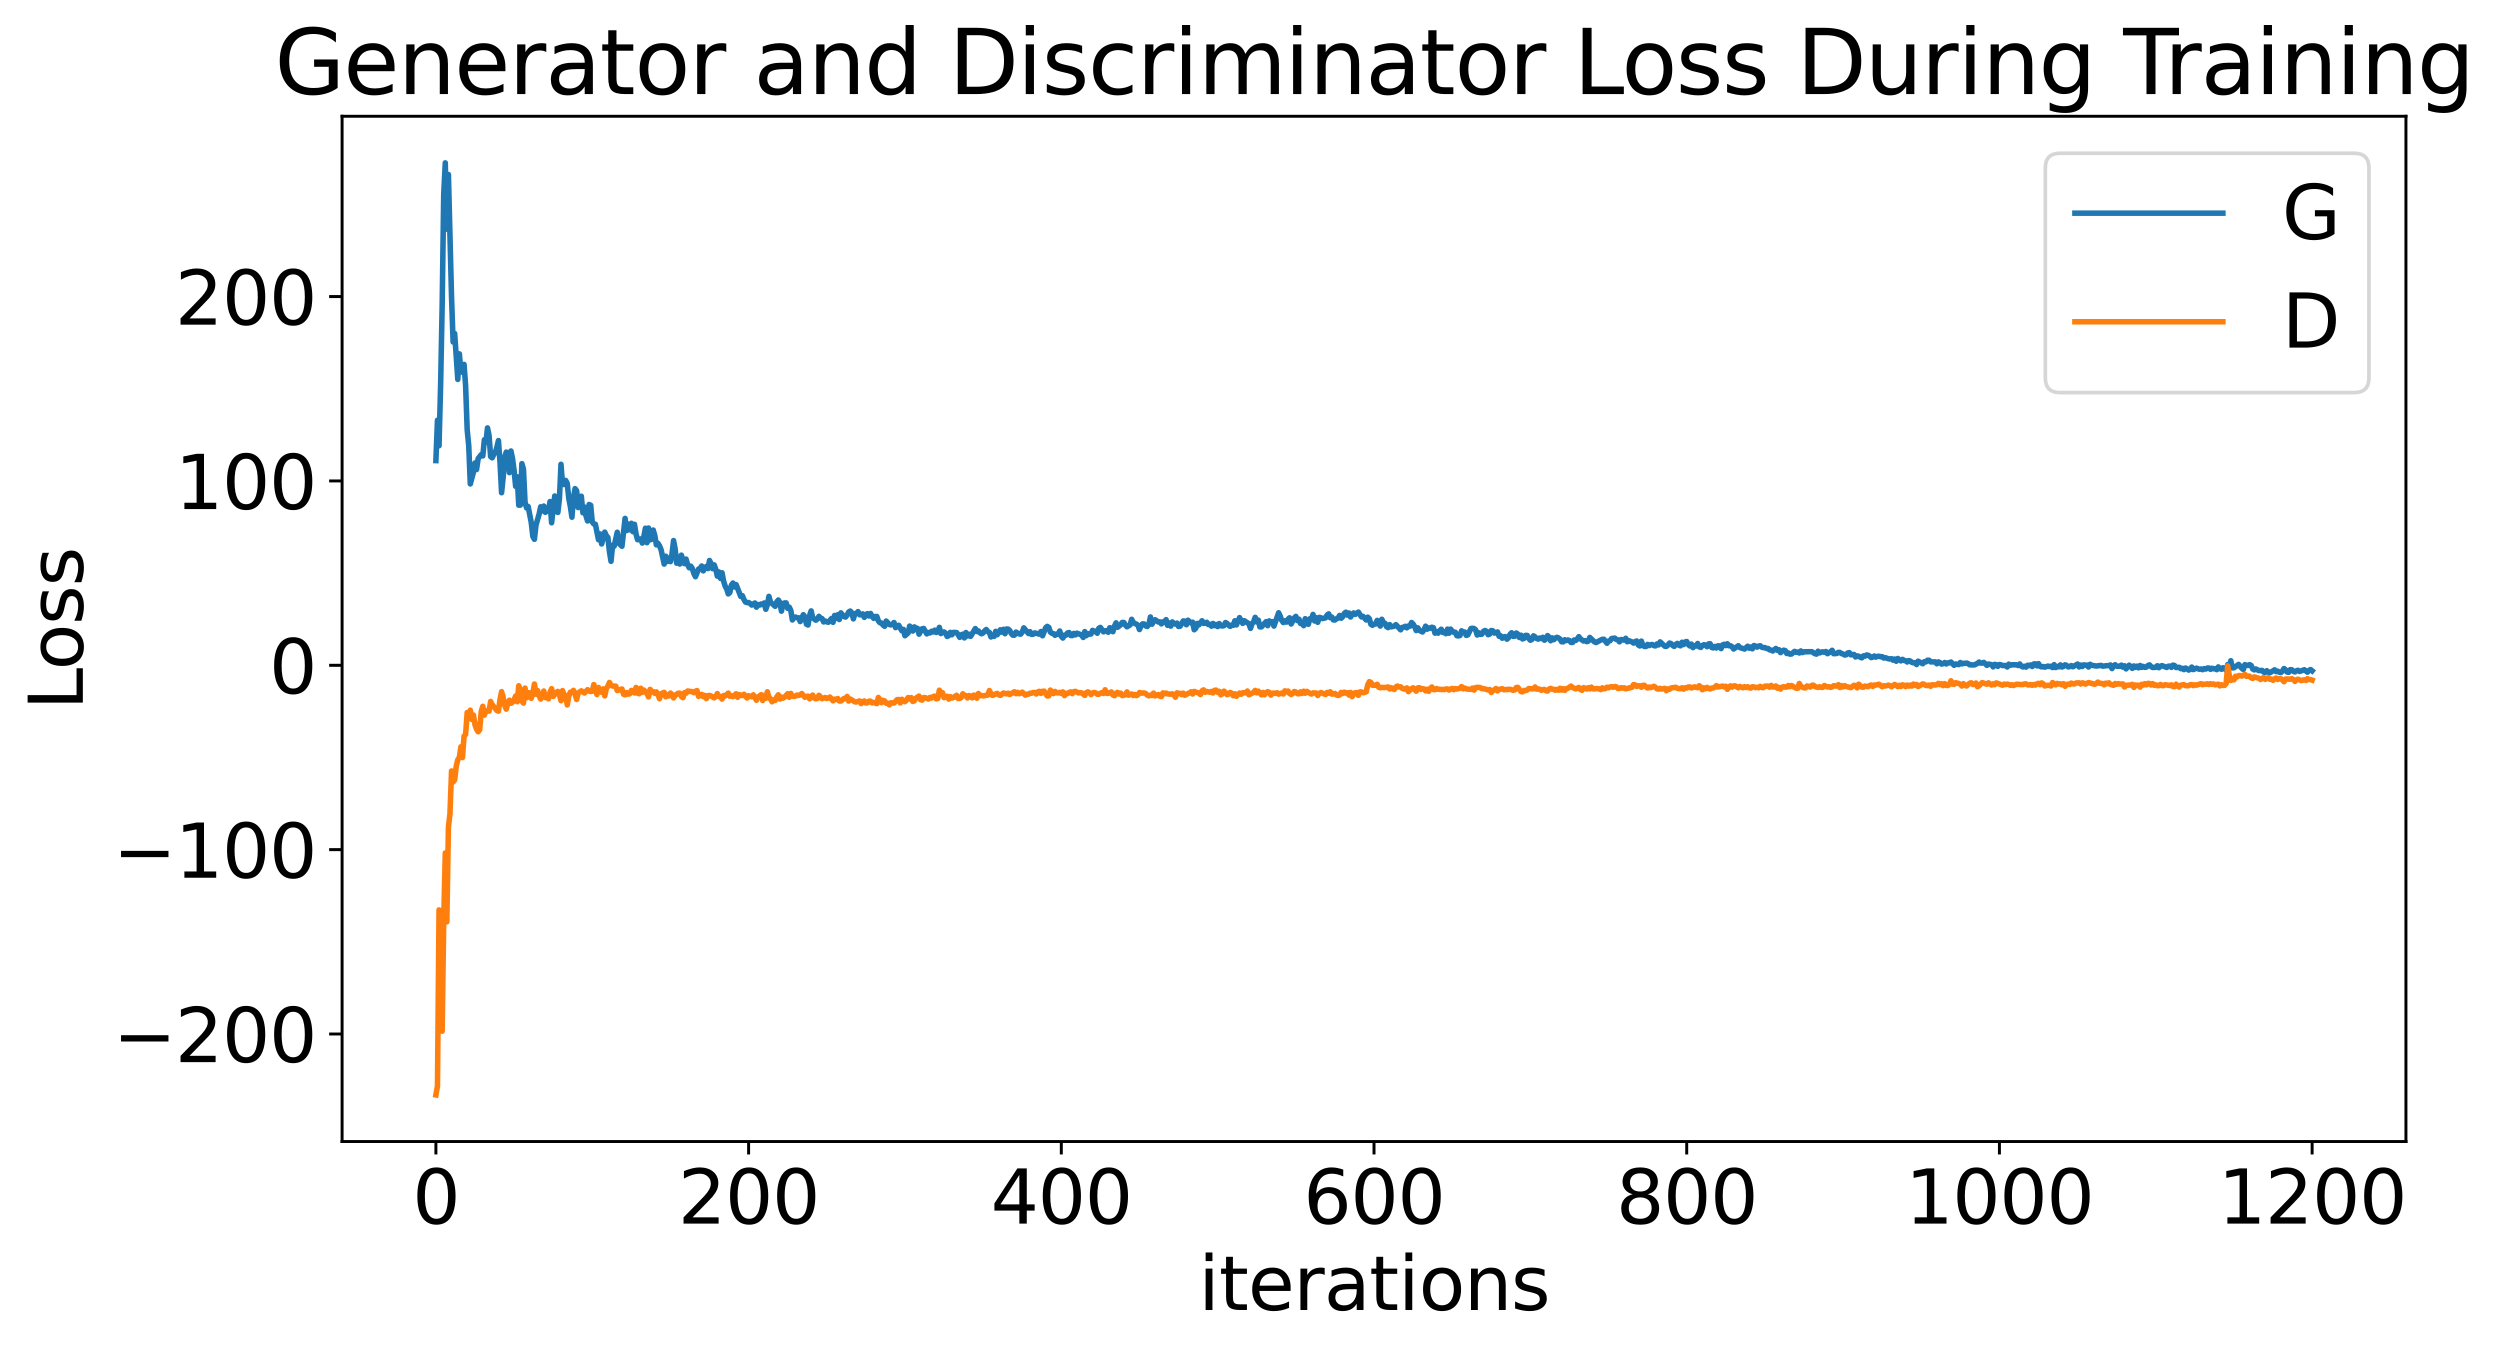 <?xml version="1.0" encoding="utf-8" standalone="no"?>
<!DOCTYPE svg PUBLIC "-//W3C//DTD SVG 1.1//EN"
  "http://www.w3.org/Graphics/SVG/1.1/DTD/svg11.dtd">
<svg xmlns:xlink="http://www.w3.org/1999/xlink" width="675.923pt" height="365.549pt" viewBox="0 0 675.923 365.549" xmlns="http://www.w3.org/2000/svg" version="1.1">
 <defs>
  <style type="text/css">*{stroke-linejoin: round; stroke-linecap: butt}</style>
 </defs>
 <g id="figure_1">
  <g id="patch_1">
   <path d="M 0 365.549 
L 675.923 365.549 
L 675.923 -0 
L 0 -0 
z
" style="fill: #ffffff"/>
  </g>
  <g id="axes_1">
   <g id="patch_2">
    <path d="M 92.491 308.636 
L 650.491 308.636 
L 650.491 31.436 
L 92.491 31.436 
z
" style="fill: #ffffff"/>
   </g>
   <g id="matplotlib.axis_1">
    <g id="xtick_1">
     <g id="line2d_1">
      <defs>
       <path id="md7b2e08534" d="M 0 0 
L 0 3.5 
" style="stroke: #000000; stroke-width: 0.8"/>
      </defs>
      <g>
       <use xlink:href="#md7b2e08534" x="117.854" y="308.636" style="stroke: #000000; stroke-width: 0.8"/>
      </g>
     </g>
     <g id="text_1">
      <!-- 0 -->
      <g transform="translate(111.492 330.833) scale(0.2 -0.2)">
       <defs>
        <path id="DejaVuSans-30" d="M 2034 4250 
Q 1547 4250 1301 3770 
Q 1056 3291 1056 2328 
Q 1056 1369 1301 889 
Q 1547 409 2034 409 
Q 2525 409 2770 889 
Q 3016 1369 3016 2328 
Q 3016 3291 2770 3770 
Q 2525 4250 2034 4250 
z
M 2034 4750 
Q 2819 4750 3233 4129 
Q 3647 3509 3647 2328 
Q 3647 1150 3233 529 
Q 2819 -91 2034 -91 
Q 1250 -91 836 529 
Q 422 1150 422 2328 
Q 422 3509 836 4129 
Q 1250 4750 2034 4750 
z
" transform="scale(0.016)"/>
       </defs>
       <use xlink:href="#DejaVuSans-30"/>
      </g>
     </g>
    </g>
    <g id="xtick_2">
     <g id="line2d_2">
      <g>
       <use xlink:href="#md7b2e08534" x="202.4" y="308.636" style="stroke: #000000; stroke-width: 0.8"/>
      </g>
     </g>
     <g id="text_2">
      <!-- 200 -->
      <g transform="translate(183.312 330.833) scale(0.2 -0.2)">
       <defs>
        <path id="DejaVuSans-32" d="M 1228 531 
L 3431 531 
L 3431 0 
L 469 0 
L 469 531 
Q 828 903 1448 1529 
Q 2069 2156 2228 2338 
Q 2531 2678 2651 2914 
Q 2772 3150 2772 3378 
Q 2772 3750 2511 3984 
Q 2250 4219 1831 4219 
Q 1534 4219 1204 4116 
Q 875 4013 500 3803 
L 500 4441 
Q 881 4594 1212 4672 
Q 1544 4750 1819 4750 
Q 2544 4750 2975 4387 
Q 3406 4025 3406 3419 
Q 3406 3131 3298 2873 
Q 3191 2616 2906 2266 
Q 2828 2175 2409 1742 
Q 1991 1309 1228 531 
z
" transform="scale(0.016)"/>
       </defs>
       <use xlink:href="#DejaVuSans-32"/>
       <use xlink:href="#DejaVuSans-30" x="63.623"/>
       <use xlink:href="#DejaVuSans-30" x="127.246"/>
      </g>
     </g>
    </g>
    <g id="xtick_3">
     <g id="line2d_3">
      <g>
       <use xlink:href="#md7b2e08534" x="286.945" y="308.636" style="stroke: #000000; stroke-width: 0.8"/>
      </g>
     </g>
     <g id="text_3">
      <!-- 400 -->
      <g transform="translate(267.858 330.833) scale(0.2 -0.2)">
       <defs>
        <path id="DejaVuSans-34" d="M 2419 4116 
L 825 1625 
L 2419 1625 
L 2419 4116 
z
M 2253 4666 
L 3047 4666 
L 3047 1625 
L 3713 1625 
L 3713 1100 
L 3047 1100 
L 3047 0 
L 2419 0 
L 2419 1100 
L 313 1100 
L 313 1709 
L 2253 4666 
z
" transform="scale(0.016)"/>
       </defs>
       <use xlink:href="#DejaVuSans-34"/>
       <use xlink:href="#DejaVuSans-30" x="63.623"/>
       <use xlink:href="#DejaVuSans-30" x="127.246"/>
      </g>
     </g>
    </g>
    <g id="xtick_4">
     <g id="line2d_4">
      <g>
       <use xlink:href="#md7b2e08534" x="371.491" y="308.636" style="stroke: #000000; stroke-width: 0.8"/>
      </g>
     </g>
     <g id="text_4">
      <!-- 600 -->
      <g transform="translate(352.403 330.833) scale(0.2 -0.2)">
       <defs>
        <path id="DejaVuSans-36" d="M 2113 2584 
Q 1688 2584 1439 2293 
Q 1191 2003 1191 1497 
Q 1191 994 1439 701 
Q 1688 409 2113 409 
Q 2538 409 2786 701 
Q 3034 994 3034 1497 
Q 3034 2003 2786 2293 
Q 2538 2584 2113 2584 
z
M 3366 4563 
L 3366 3988 
Q 3128 4100 2886 4159 
Q 2644 4219 2406 4219 
Q 1781 4219 1451 3797 
Q 1122 3375 1075 2522 
Q 1259 2794 1537 2939 
Q 1816 3084 2150 3084 
Q 2853 3084 3261 2657 
Q 3669 2231 3669 1497 
Q 3669 778 3244 343 
Q 2819 -91 2113 -91 
Q 1303 -91 875 529 
Q 447 1150 447 2328 
Q 447 3434 972 4092 
Q 1497 4750 2381 4750 
Q 2619 4750 2861 4703 
Q 3103 4656 3366 4563 
z
" transform="scale(0.016)"/>
       </defs>
       <use xlink:href="#DejaVuSans-36"/>
       <use xlink:href="#DejaVuSans-30" x="63.623"/>
       <use xlink:href="#DejaVuSans-30" x="127.246"/>
      </g>
     </g>
    </g>
    <g id="xtick_5">
     <g id="line2d_5">
      <g>
       <use xlink:href="#md7b2e08534" x="456.036" y="308.636" style="stroke: #000000; stroke-width: 0.8"/>
      </g>
     </g>
     <g id="text_5">
      <!-- 800 -->
      <g transform="translate(436.949 330.833) scale(0.2 -0.2)">
       <defs>
        <path id="DejaVuSans-38" d="M 2034 2216 
Q 1584 2216 1326 1975 
Q 1069 1734 1069 1313 
Q 1069 891 1326 650 
Q 1584 409 2034 409 
Q 2484 409 2743 651 
Q 3003 894 3003 1313 
Q 3003 1734 2745 1975 
Q 2488 2216 2034 2216 
z
M 1403 2484 
Q 997 2584 770 2862 
Q 544 3141 544 3541 
Q 544 4100 942 4425 
Q 1341 4750 2034 4750 
Q 2731 4750 3128 4425 
Q 3525 4100 3525 3541 
Q 3525 3141 3298 2862 
Q 3072 2584 2669 2484 
Q 3125 2378 3379 2068 
Q 3634 1759 3634 1313 
Q 3634 634 3220 271 
Q 2806 -91 2034 -91 
Q 1263 -91 848 271 
Q 434 634 434 1313 
Q 434 1759 690 2068 
Q 947 2378 1403 2484 
z
M 1172 3481 
Q 1172 3119 1398 2916 
Q 1625 2713 2034 2713 
Q 2441 2713 2670 2916 
Q 2900 3119 2900 3481 
Q 2900 3844 2670 4047 
Q 2441 4250 2034 4250 
Q 1625 4250 1398 4047 
Q 1172 3844 1172 3481 
z
" transform="scale(0.016)"/>
       </defs>
       <use xlink:href="#DejaVuSans-38"/>
       <use xlink:href="#DejaVuSans-30" x="63.623"/>
       <use xlink:href="#DejaVuSans-30" x="127.246"/>
      </g>
     </g>
    </g>
    <g id="xtick_6">
     <g id="line2d_6">
      <g>
       <use xlink:href="#md7b2e08534" x="540.582" y="308.636" style="stroke: #000000; stroke-width: 0.8"/>
      </g>
     </g>
     <g id="text_6">
      <!-- 1000 -->
      <g transform="translate(515.132 330.833) scale(0.2 -0.2)">
       <defs>
        <path id="DejaVuSans-31" d="M 794 531 
L 1825 531 
L 1825 4091 
L 703 3866 
L 703 4441 
L 1819 4666 
L 2450 4666 
L 2450 531 
L 3481 531 
L 3481 0 
L 794 0 
L 794 531 
z
" transform="scale(0.016)"/>
       </defs>
       <use xlink:href="#DejaVuSans-31"/>
       <use xlink:href="#DejaVuSans-30" x="63.623"/>
       <use xlink:href="#DejaVuSans-30" x="127.246"/>
       <use xlink:href="#DejaVuSans-30" x="190.869"/>
      </g>
     </g>
    </g>
    <g id="xtick_7">
     <g id="line2d_7">
      <g>
       <use xlink:href="#md7b2e08534" x="625.127" y="308.636" style="stroke: #000000; stroke-width: 0.8"/>
      </g>
     </g>
     <g id="text_7">
      <!-- 1200 -->
      <g transform="translate(599.677 330.833) scale(0.2 -0.2)">
       <use xlink:href="#DejaVuSans-31"/>
       <use xlink:href="#DejaVuSans-32" x="63.623"/>
       <use xlink:href="#DejaVuSans-30" x="127.246"/>
       <use xlink:href="#DejaVuSans-30" x="190.869"/>
      </g>
     </g>
    </g>
    <g id="text_8">
     <!-- iterations -->
     <g transform="translate(324.036 354.189) scale(0.2 -0.2)">
      <defs>
       <path id="DejaVuSans-69" d="M 603 3500 
L 1178 3500 
L 1178 0 
L 603 0 
L 603 3500 
z
M 603 4863 
L 1178 4863 
L 1178 4134 
L 603 4134 
L 603 4863 
z
" transform="scale(0.016)"/>
       <path id="DejaVuSans-74" d="M 1172 4494 
L 1172 3500 
L 2356 3500 
L 2356 3053 
L 1172 3053 
L 1172 1153 
Q 1172 725 1289 603 
Q 1406 481 1766 481 
L 2356 481 
L 2356 0 
L 1766 0 
Q 1100 0 847 248 
Q 594 497 594 1153 
L 594 3053 
L 172 3053 
L 172 3500 
L 594 3500 
L 594 4494 
L 1172 4494 
z
" transform="scale(0.016)"/>
       <path id="DejaVuSans-65" d="M 3597 1894 
L 3597 1613 
L 953 1613 
Q 991 1019 1311 708 
Q 1631 397 2203 397 
Q 2534 397 2845 478 
Q 3156 559 3463 722 
L 3463 178 
Q 3153 47 2828 -22 
Q 2503 -91 2169 -91 
Q 1331 -91 842 396 
Q 353 884 353 1716 
Q 353 2575 817 3079 
Q 1281 3584 2069 3584 
Q 2775 3584 3186 3129 
Q 3597 2675 3597 1894 
z
M 3022 2063 
Q 3016 2534 2758 2815 
Q 2500 3097 2075 3097 
Q 1594 3097 1305 2825 
Q 1016 2553 972 2059 
L 3022 2063 
z
" transform="scale(0.016)"/>
       <path id="DejaVuSans-72" d="M 2631 2963 
Q 2534 3019 2420 3045 
Q 2306 3072 2169 3072 
Q 1681 3072 1420 2755 
Q 1159 2438 1159 1844 
L 1159 0 
L 581 0 
L 581 3500 
L 1159 3500 
L 1159 2956 
Q 1341 3275 1631 3429 
Q 1922 3584 2338 3584 
Q 2397 3584 2469 3576 
Q 2541 3569 2628 3553 
L 2631 2963 
z
" transform="scale(0.016)"/>
       <path id="DejaVuSans-61" d="M 2194 1759 
Q 1497 1759 1228 1600 
Q 959 1441 959 1056 
Q 959 750 1161 570 
Q 1363 391 1709 391 
Q 2188 391 2477 730 
Q 2766 1069 2766 1631 
L 2766 1759 
L 2194 1759 
z
M 3341 1997 
L 3341 0 
L 2766 0 
L 2766 531 
Q 2569 213 2275 61 
Q 1981 -91 1556 -91 
Q 1019 -91 701 211 
Q 384 513 384 1019 
Q 384 1609 779 1909 
Q 1175 2209 1959 2209 
L 2766 2209 
L 2766 2266 
Q 2766 2663 2505 2880 
Q 2244 3097 1772 3097 
Q 1472 3097 1187 3025 
Q 903 2953 641 2809 
L 641 3341 
Q 956 3463 1253 3523 
Q 1550 3584 1831 3584 
Q 2591 3584 2966 3190 
Q 3341 2797 3341 1997 
z
" transform="scale(0.016)"/>
       <path id="DejaVuSans-6f" d="M 1959 3097 
Q 1497 3097 1228 2736 
Q 959 2375 959 1747 
Q 959 1119 1226 758 
Q 1494 397 1959 397 
Q 2419 397 2687 759 
Q 2956 1122 2956 1747 
Q 2956 2369 2687 2733 
Q 2419 3097 1959 3097 
z
M 1959 3584 
Q 2709 3584 3137 3096 
Q 3566 2609 3566 1747 
Q 3566 888 3137 398 
Q 2709 -91 1959 -91 
Q 1206 -91 779 398 
Q 353 888 353 1747 
Q 353 2609 779 3096 
Q 1206 3584 1959 3584 
z
" transform="scale(0.016)"/>
       <path id="DejaVuSans-6e" d="M 3513 2113 
L 3513 0 
L 2938 0 
L 2938 2094 
Q 2938 2591 2744 2837 
Q 2550 3084 2163 3084 
Q 1697 3084 1428 2787 
Q 1159 2491 1159 1978 
L 1159 0 
L 581 0 
L 581 3500 
L 1159 3500 
L 1159 2956 
Q 1366 3272 1645 3428 
Q 1925 3584 2291 3584 
Q 2894 3584 3203 3211 
Q 3513 2838 3513 2113 
z
" transform="scale(0.016)"/>
       <path id="DejaVuSans-73" d="M 2834 3397 
L 2834 2853 
Q 2591 2978 2328 3040 
Q 2066 3103 1784 3103 
Q 1356 3103 1142 2972 
Q 928 2841 928 2578 
Q 928 2378 1081 2264 
Q 1234 2150 1697 2047 
L 1894 2003 
Q 2506 1872 2764 1633 
Q 3022 1394 3022 966 
Q 3022 478 2636 193 
Q 2250 -91 1575 -91 
Q 1294 -91 989 -36 
Q 684 19 347 128 
L 347 722 
Q 666 556 975 473 
Q 1284 391 1588 391 
Q 1994 391 2212 530 
Q 2431 669 2431 922 
Q 2431 1156 2273 1281 
Q 2116 1406 1581 1522 
L 1381 1569 
Q 847 1681 609 1914 
Q 372 2147 372 2553 
Q 372 3047 722 3315 
Q 1072 3584 1716 3584 
Q 2034 3584 2315 3537 
Q 2597 3491 2834 3397 
z
" transform="scale(0.016)"/>
      </defs>
      <use xlink:href="#DejaVuSans-69"/>
      <use xlink:href="#DejaVuSans-74" x="27.783"/>
      <use xlink:href="#DejaVuSans-65" x="66.992"/>
      <use xlink:href="#DejaVuSans-72" x="128.516"/>
      <use xlink:href="#DejaVuSans-61" x="169.629"/>
      <use xlink:href="#DejaVuSans-74" x="230.908"/>
      <use xlink:href="#DejaVuSans-69" x="270.117"/>
      <use xlink:href="#DejaVuSans-6f" x="297.9"/>
      <use xlink:href="#DejaVuSans-6e" x="359.082"/>
      <use xlink:href="#DejaVuSans-73" x="422.461"/>
     </g>
    </g>
   </g>
   <g id="matplotlib.axis_2">
    <g id="ytick_1">
     <g id="line2d_8">
      <defs>
       <path id="m486ac67cee" d="M 0 0 
L -3.5 0 
" style="stroke: #000000; stroke-width: 0.8"/>
      </defs>
      <g>
       <use xlink:href="#m486ac67cee" x="92.491" y="279.563" style="stroke: #000000; stroke-width: 0.8"/>
      </g>
     </g>
     <g id="text_9">
      <!-- −200 -->
      <g transform="translate(30.556 287.161) scale(0.2 -0.2)">
       <defs>
        <path id="DejaVuSans-2212" d="M 678 2272 
L 4684 2272 
L 4684 1741 
L 678 1741 
L 678 2272 
z
" transform="scale(0.016)"/>
       </defs>
       <use xlink:href="#DejaVuSans-2212"/>
       <use xlink:href="#DejaVuSans-32" x="83.789"/>
       <use xlink:href="#DejaVuSans-30" x="147.412"/>
       <use xlink:href="#DejaVuSans-30" x="211.035"/>
      </g>
     </g>
    </g>
    <g id="ytick_2">
     <g id="line2d_9">
      <g>
       <use xlink:href="#m486ac67cee" x="92.491" y="229.718" style="stroke: #000000; stroke-width: 0.8"/>
      </g>
     </g>
     <g id="text_10">
      <!-- −100 -->
      <g transform="translate(30.556 237.317) scale(0.2 -0.2)">
       <use xlink:href="#DejaVuSans-2212"/>
       <use xlink:href="#DejaVuSans-31" x="83.789"/>
       <use xlink:href="#DejaVuSans-30" x="147.412"/>
       <use xlink:href="#DejaVuSans-30" x="211.035"/>
      </g>
     </g>
    </g>
    <g id="ytick_3">
     <g id="line2d_10">
      <g>
       <use xlink:href="#m486ac67cee" x="92.491" y="179.874" style="stroke: #000000; stroke-width: 0.8"/>
      </g>
     </g>
     <g id="text_11">
      <!-- 0 -->
      <g transform="translate(72.766 187.472) scale(0.2 -0.2)">
       <use xlink:href="#DejaVuSans-30"/>
      </g>
     </g>
    </g>
    <g id="ytick_4">
     <g id="line2d_11">
      <g>
       <use xlink:href="#m486ac67cee" x="92.491" y="130.029" style="stroke: #000000; stroke-width: 0.8"/>
      </g>
     </g>
     <g id="text_12">
      <!-- 100 -->
      <g transform="translate(47.316 137.628) scale(0.2 -0.2)">
       <use xlink:href="#DejaVuSans-31"/>
       <use xlink:href="#DejaVuSans-30" x="63.623"/>
       <use xlink:href="#DejaVuSans-30" x="127.246"/>
      </g>
     </g>
    </g>
    <g id="ytick_5">
     <g id="line2d_12">
      <g>
       <use xlink:href="#m486ac67cee" x="92.491" y="80.185" style="stroke: #000000; stroke-width: 0.8"/>
      </g>
     </g>
     <g id="text_13">
      <!-- 200 -->
      <g transform="translate(47.316 87.783) scale(0.2 -0.2)">
       <use xlink:href="#DejaVuSans-32"/>
       <use xlink:href="#DejaVuSans-30" x="63.623"/>
       <use xlink:href="#DejaVuSans-30" x="127.246"/>
      </g>
     </g>
    </g>
    <g id="text_14">
     <!-- Loss -->
     <g transform="translate(22.397 191.971) rotate(-90) scale(0.2 -0.2)">
      <defs>
       <path id="DejaVuSans-4c" d="M 628 4666 
L 1259 4666 
L 1259 531 
L 3531 531 
L 3531 0 
L 628 0 
L 628 4666 
z
" transform="scale(0.016)"/>
      </defs>
      <use xlink:href="#DejaVuSans-4c"/>
      <use xlink:href="#DejaVuSans-6f" x="53.963"/>
      <use xlink:href="#DejaVuSans-73" x="115.145"/>
      <use xlink:href="#DejaVuSans-73" x="167.244"/>
     </g>
    </g>
   </g>
   <g id="line2d_13">
    <path d="M 117.854 124.532 
L 118.277 113.612 
L 118.7 120.52 
L 119.122 104.349 
L 119.545 82.759 
L 119.968 52.517 
L 120.391 44.036 
L 120.813 61.97 
L 121.236 47.185 
L 122.082 80.314 
L 122.504 92.451 
L 122.927 90.17 
L 123.772 102.578 
L 124.195 95.671 
L 124.618 100.332 
L 125.041 100.663 
L 125.463 98.525 
L 125.886 104.282 
L 126.309 116.143 
L 126.732 120.516 
L 127.154 130.835 
L 128 127.699 
L 128.422 125.168 
L 128.845 126.944 
L 129.268 124.006 
L 130.113 122.924 
L 130.536 123.258 
L 130.959 118.899 
L 131.382 119.564 
L 131.804 115.7 
L 132.227 117.745 
L 132.65 123.443 
L 133.072 123.775 
L 133.495 122.858 
L 133.918 122.302 
L 134.341 120.942 
L 134.763 119.124 
L 135.186 125.018 
L 135.609 133.214 
L 136.032 129.162 
L 136.454 123.543 
L 136.877 122.232 
L 137.3 123.024 
L 137.722 127.785 
L 138.145 121.941 
L 138.568 123.982 
L 138.991 127.194 
L 139.413 131.485 
L 139.836 128.918 
L 140.259 136.59 
L 140.682 136.567 
L 141.104 125.362 
L 141.527 126.824 
L 141.95 135.707 
L 142.372 137.327 
L 142.795 136.946 
L 143.641 141.298 
L 144.063 145.048 
L 144.486 145.805 
L 144.909 141.998 
L 145.754 139.026 
L 146.177 137.02 
L 146.6 138.139 
L 147.022 136.828 
L 147.445 138.508 
L 147.868 138.221 
L 148.291 138.102 
L 148.713 135.609 
L 149.136 141.339 
L 149.982 134.107 
L 150.404 138.243 
L 150.827 138.539 
L 151.25 134.882 
L 151.672 125.535 
L 152.095 130.929 
L 152.518 130.996 
L 152.941 129.896 
L 153.363 130.702 
L 153.786 134.782 
L 154.209 136.965 
L 154.632 139.834 
L 155.054 134.539 
L 155.477 132.113 
L 155.9 132.679 
L 156.322 137.227 
L 156.745 136.509 
L 157.168 134.165 
L 157.591 138.634 
L 158.013 137.087 
L 158.436 139.481 
L 158.859 140.848 
L 159.282 136.401 
L 159.704 136.61 
L 160.127 141.12 
L 160.55 141.657 
L 160.972 141.745 
L 161.818 145.931 
L 162.241 144.354 
L 162.663 147.068 
L 163.509 143.873 
L 163.932 144.823 
L 164.354 145.322 
L 164.777 149.161 
L 165.2 151.758 
L 165.622 147.409 
L 166.045 147.688 
L 166.891 143.905 
L 167.313 146.885 
L 168.159 147.688 
L 169.004 140.161 
L 169.427 143.441 
L 169.85 141.701 
L 170.272 143.244 
L 170.695 141.486 
L 171.118 143.744 
L 171.541 141.753 
L 171.963 144.378 
L 172.386 145.925 
L 173.232 145.71 
L 173.654 146.822 
L 174.077 145.066 
L 174.5 142.813 
L 174.922 146.723 
L 175.345 142.763 
L 175.768 145.959 
L 176.191 145.805 
L 176.613 143.312 
L 177.036 144.758 
L 177.459 147.303 
L 177.882 146.891 
L 178.304 147.575 
L 178.727 148.595 
L 179.572 152.507 
L 179.995 150.388 
L 180.418 151.806 
L 180.841 150.903 
L 181.263 151.841 
L 181.686 149.806 
L 182.109 146.162 
L 182.532 148.368 
L 182.954 152.273 
L 183.377 151.466 
L 183.8 152.492 
L 184.222 150.095 
L 184.645 151.431 
L 185.068 152.384 
L 185.491 151.164 
L 185.913 152.662 
L 186.336 153.505 
L 186.759 153.07 
L 187.182 153.701 
L 187.604 155.076 
L 188.027 155.925 
L 188.872 153.861 
L 189.295 153.674 
L 189.718 153.035 
L 190.141 154.347 
L 190.563 153.599 
L 190.986 153.138 
L 191.409 153.719 
L 191.832 151.537 
L 192.254 152.382 
L 192.677 153.755 
L 193.1 152.731 
L 193.522 153.913 
L 193.945 155.763 
L 194.368 154.636 
L 194.791 156.375 
L 195.213 154.863 
L 195.636 157.097 
L 196.059 158.475 
L 196.482 159.246 
L 196.904 160.579 
L 197.327 160.178 
L 197.75 158.199 
L 198.172 157.633 
L 198.595 158.695 
L 199.018 158.059 
L 200.286 161.274 
L 200.709 161.05 
L 201.132 162.073 
L 201.554 162.78 
L 201.977 162.932 
L 202.4 162.91 
L 202.822 163.164 
L 203.245 163.59 
L 204.091 163.029 
L 204.513 164.161 
L 204.936 163.437 
L 205.359 163.598 
L 205.782 163.303 
L 206.204 163.467 
L 206.627 163.018 
L 207.05 164.735 
L 207.472 163.475 
L 207.895 161.245 
L 208.318 162.806 
L 209.586 163.923 
L 210.009 162.747 
L 210.432 162.226 
L 210.854 162.846 
L 211.277 165.236 
L 211.7 163.231 
L 212.122 163.011 
L 212.545 163.004 
L 212.968 164.481 
L 213.391 164.159 
L 213.813 165.051 
L 214.236 167.617 
L 214.659 166.928 
L 215.082 166.829 
L 215.504 167.045 
L 215.927 167.041 
L 216.35 168.045 
L 217.195 166.199 
L 217.618 166.801 
L 218.041 168.76 
L 218.463 168.974 
L 218.886 166.435 
L 219.309 165.174 
L 219.732 167.037 
L 220.577 167.676 
L 221 167.355 
L 221.422 166.638 
L 221.845 167.117 
L 222.268 167.267 
L 222.691 168.15 
L 223.113 167.909 
L 223.536 168.147 
L 223.959 168.238 
L 224.804 167.241 
L 225.227 168.253 
L 225.65 166.4 
L 226.072 167.17 
L 226.495 166.21 
L 226.918 167.497 
L 227.341 165.699 
L 228.186 166.699 
L 228.609 166.841 
L 229.032 166.31 
L 229.454 165.48 
L 229.877 165.215 
L 230.3 165.669 
L 230.722 167.322 
L 231.145 165.914 
L 231.568 165.804 
L 231.991 165.368 
L 232.413 166.22 
L 232.836 166.206 
L 233.259 165.972 
L 233.682 166.914 
L 234.104 166.17 
L 234.527 165.912 
L 234.95 166.548 
L 235.372 165.863 
L 235.795 166.657 
L 236.218 167.182 
L 236.641 166.678 
L 237.063 166.676 
L 237.486 167.876 
L 237.909 168.366 
L 238.332 168.45 
L 238.754 168.998 
L 239.177 169.32 
L 239.6 167.923 
L 240.445 168.844 
L 240.868 168.961 
L 241.291 168.782 
L 241.713 168.317 
L 242.136 169.689 
L 242.559 169.234 
L 242.982 169.061 
L 243.827 170.547 
L 244.25 170.172 
L 244.672 171.878 
L 245.518 171.137 
L 245.941 169.278 
L 246.363 169.726 
L 246.786 170.616 
L 247.209 169.496 
L 247.632 169.783 
L 248.054 169.89 
L 248.477 171.457 
L 249.322 170.001 
L 249.745 169.927 
L 250.591 171.38 
L 251.013 171.029 
L 251.436 171.125 
L 251.859 170.681 
L 252.282 170.877 
L 252.704 170.384 
L 253.127 170.987 
L 253.55 170.792 
L 253.972 169.625 
L 254.395 171.289 
L 254.818 170.927 
L 255.241 170.865 
L 255.663 171.212 
L 256.086 172.079 
L 256.509 171.845 
L 256.932 170.971 
L 257.354 171.625 
L 257.777 170.984 
L 258.622 171.029 
L 259.045 171.561 
L 259.468 172.322 
L 259.891 171.628 
L 260.313 171.468 
L 260.736 172.468 
L 261.159 171.026 
L 261.582 171.947 
L 262.004 171.484 
L 262.427 172.05 
L 263.695 169.948 
L 264.118 170.734 
L 264.541 170.584 
L 264.963 171.103 
L 265.386 171.348 
L 265.809 171.12 
L 266.232 170.559 
L 266.654 170.211 
L 267.077 170.789 
L 267.5 170.98 
L 267.922 172.212 
L 268.345 171.754 
L 268.768 172.058 
L 269.191 170.71 
L 269.613 171.61 
L 270.036 171.046 
L 270.459 170.276 
L 270.882 170.921 
L 271.304 170.143 
L 271.727 171.336 
L 272.15 170.059 
L 272.572 170.093 
L 272.995 170.47 
L 273.418 171.274 
L 273.841 171.728 
L 274.263 171.723 
L 274.686 170.899 
L 275.532 171.378 
L 275.954 171.46 
L 276.377 170.901 
L 276.8 169.755 
L 278.068 171.284 
L 278.491 170.797 
L 278.913 171.525 
L 279.336 171.481 
L 279.759 171.125 
L 281.027 171.451 
L 281.45 170.747 
L 281.872 171.894 
L 282.718 169.706 
L 283.141 169.358 
L 283.563 169.628 
L 283.986 170.895 
L 284.409 171.221 
L 284.832 171.328 
L 285.254 171.762 
L 285.677 171.42 
L 286.1 171.51 
L 286.522 170.605 
L 286.945 172.064 
L 287.368 172.504 
L 287.791 171.731 
L 288.213 171.718 
L 288.636 171.127 
L 289.059 171.028 
L 289.482 171.814 
L 289.904 171.843 
L 290.327 171.261 
L 290.75 171.662 
L 291.172 171.188 
L 292.441 171.681 
L 292.863 172.343 
L 293.286 170.773 
L 293.709 171.851 
L 294.132 171.336 
L 294.554 171.471 
L 294.977 171.404 
L 295.4 170.429 
L 295.822 170.752 
L 296.245 170.623 
L 296.668 171.205 
L 297.091 169.869 
L 297.513 169.637 
L 298.359 170.828 
L 298.782 170.552 
L 299.204 170.519 
L 299.627 170.942 
L 300.05 169.719 
L 300.472 169.863 
L 300.895 170.789 
L 301.318 169.309 
L 301.741 168.405 
L 302.163 169.593 
L 303.009 168.929 
L 303.432 168.277 
L 303.854 168.304 
L 304.277 169.014 
L 304.7 169.461 
L 305.545 168.954 
L 305.968 167.445 
L 306.391 168.252 
L 306.813 168.569 
L 307.236 168.73 
L 307.659 169.044 
L 308.082 170.208 
L 308.504 169.181 
L 308.927 168.673 
L 309.35 168.708 
L 309.772 169.243 
L 310.195 169.377 
L 310.618 168.851 
L 311.041 166.813 
L 311.463 168.761 
L 311.886 168 
L 312.309 167.565 
L 313.154 168.156 
L 313.577 168.132 
L 314 168.675 
L 314.422 168.119 
L 314.845 168.305 
L 315.268 167.536 
L 315.691 169.079 
L 316.113 168.406 
L 316.536 169.281 
L 316.959 168.148 
L 317.382 168.594 
L 317.804 168.733 
L 318.227 168.471 
L 318.65 169.372 
L 319.072 169.293 
L 319.918 167.888 
L 320.341 167.937 
L 320.763 168.913 
L 321.186 167.686 
L 322.032 168.453 
L 322.454 168.226 
L 322.877 170.263 
L 323.3 169.858 
L 323.722 168.551 
L 324.145 168.947 
L 324.991 167.837 
L 325.413 168.529 
L 325.836 168.526 
L 326.259 168.242 
L 326.682 168.846 
L 327.104 168.793 
L 327.527 169.295 
L 327.95 168.568 
L 328.372 169.157 
L 328.795 168.842 
L 329.218 169.404 
L 329.641 168.601 
L 330.063 169.158 
L 330.486 169.262 
L 330.909 169.167 
L 331.332 168.319 
L 331.754 168.554 
L 332.177 169.044 
L 332.6 169.344 
L 333.022 168.986 
L 333.445 169.063 
L 333.868 167.845 
L 334.291 168.952 
L 335.136 166.987 
L 335.982 168.536 
L 336.404 167.813 
L 337.672 168.654 
L 338.095 169.891 
L 338.518 168.602 
L 338.941 168.123 
L 339.363 166.913 
L 339.786 168.156 
L 340.209 167.662 
L 340.632 169.488 
L 341.054 169.486 
L 342.322 168.073 
L 342.745 169.155 
L 343.168 167.874 
L 343.591 168.346 
L 344.013 168.077 
L 344.436 169.272 
L 345.704 165.679 
L 346.127 166.577 
L 346.55 167.756 
L 346.972 168.312 
L 347.395 167.853 
L 347.818 168.206 
L 348.241 167.42 
L 348.663 167.037 
L 349.086 168.705 
L 349.932 167.087 
L 350.354 166.654 
L 350.777 167.786 
L 351.2 167.416 
L 351.622 168.57 
L 352.045 168.491 
L 352.468 169.155 
L 352.891 167.279 
L 353.313 168.56 
L 353.736 168.788 
L 354.159 167.281 
L 354.582 167.404 
L 355.004 166.122 
L 355.427 167.891 
L 355.85 166.997 
L 356.272 168.253 
L 356.695 166.923 
L 357.118 167.016 
L 357.541 167.241 
L 358.386 167.045 
L 358.809 166.305 
L 359.232 165.976 
L 359.654 167.001 
L 360.077 166.834 
L 360.5 167.605 
L 360.922 167.629 
L 361.345 167.288 
L 361.768 167.104 
L 362.191 166.398 
L 362.613 167.148 
L 363.036 166.744 
L 363.459 165.842 
L 363.882 165.519 
L 364.304 166.31 
L 364.727 165.741 
L 365.15 166.816 
L 365.572 166.165 
L 365.995 165.723 
L 366.418 166.108 
L 367.263 165.49 
L 368.109 166.795 
L 368.532 166.654 
L 369.377 167.621 
L 369.8 166.864 
L 370.222 167.267 
L 370.645 168.778 
L 371.068 169.055 
L 371.491 168.762 
L 371.913 168.711 
L 372.336 167.743 
L 373.182 169.265 
L 373.604 167.433 
L 374.027 168.345 
L 374.45 168.503 
L 374.872 169.431 
L 375.295 169.685 
L 375.718 168.871 
L 376.141 169.484 
L 376.986 169.279 
L 377.409 168.892 
L 378.677 170.281 
L 379.1 169.651 
L 379.522 169.556 
L 379.945 169.332 
L 380.368 169.753 
L 380.791 169.246 
L 381.213 169.301 
L 381.636 168.308 
L 382.059 168.719 
L 382.482 169.429 
L 382.904 170.479 
L 383.327 169.746 
L 383.75 170.423 
L 384.595 170.868 
L 385.018 170.271 
L 385.441 169.304 
L 385.863 170.119 
L 386.286 169.768 
L 386.709 169.858 
L 387.132 169.587 
L 387.554 169.717 
L 387.977 171.182 
L 388.4 170.773 
L 388.822 171.187 
L 389.245 170.514 
L 389.668 170.129 
L 390.091 170.984 
L 390.513 171.018 
L 390.936 171.33 
L 391.359 170.098 
L 391.782 171.202 
L 392.204 170.095 
L 392.627 170.642 
L 393.05 170.955 
L 393.472 170.938 
L 393.895 171.877 
L 394.318 171.941 
L 394.741 171.802 
L 395.163 170.554 
L 395.586 170.961 
L 396.009 170.872 
L 396.432 171.782 
L 396.854 171.653 
L 397.7 169.935 
L 398.122 169.855 
L 398.545 169.939 
L 398.968 170.29 
L 399.391 171.688 
L 399.813 171.086 
L 400.236 171.52 
L 400.659 171.452 
L 401.082 170.691 
L 401.504 170.478 
L 401.927 170.687 
L 402.35 171.598 
L 402.772 171.429 
L 403.195 170.469 
L 403.618 170.552 
L 404.041 171.171 
L 404.463 171.077 
L 404.886 170.857 
L 405.309 172.027 
L 405.732 171.897 
L 406.154 172.553 
L 406.577 172.187 
L 407 172.12 
L 407.422 172.813 
L 407.845 172.432 
L 408.268 171.505 
L 408.691 171.079 
L 409.113 172.052 
L 409.536 172.019 
L 409.959 171.139 
L 410.382 171.457 
L 410.804 172.361 
L 411.227 171.736 
L 411.65 172.753 
L 412.072 172.572 
L 412.495 171.778 
L 412.918 171.812 
L 413.341 172.632 
L 413.763 173.099 
L 414.186 172.871 
L 414.609 171.912 
L 415.032 172.195 
L 415.454 172.633 
L 415.877 172.796 
L 416.3 172.499 
L 416.722 172.658 
L 417.145 172.306 
L 417.568 173.088 
L 417.991 172.752 
L 418.413 171.854 
L 418.836 172.249 
L 419.259 173.238 
L 419.682 172.466 
L 420.104 172.944 
L 420.527 172.539 
L 420.95 172.308 
L 421.372 172.476 
L 421.795 172.806 
L 422.218 173.51 
L 422.641 173.535 
L 423.063 172.966 
L 423.486 173.196 
L 423.909 173.029 
L 424.332 173.17 
L 424.754 173.694 
L 425.177 173.696 
L 425.6 173.026 
L 426.022 173.164 
L 426.445 172.774 
L 426.868 172.144 
L 427.291 172.728 
L 428.136 173.301 
L 428.559 173.212 
L 428.982 173.474 
L 429.404 173.355 
L 429.827 172.341 
L 431.095 173.546 
L 431.518 173.717 
L 433.209 172.846 
L 433.632 172.831 
L 434.477 173.915 
L 434.9 173.329 
L 435.322 173.221 
L 435.745 172.634 
L 436.591 172.525 
L 437.013 172.9 
L 437.436 172.995 
L 437.859 173.527 
L 438.282 172.911 
L 439.127 173.067 
L 439.55 172.58 
L 439.972 173.507 
L 440.395 173.224 
L 441.241 173.55 
L 441.663 173.87 
L 442.086 173.464 
L 442.509 173.31 
L 442.932 174.37 
L 443.354 174.642 
L 443.777 173.337 
L 444.2 174.512 
L 444.622 174.79 
L 445.045 174.779 
L 445.468 174.237 
L 445.891 174.549 
L 446.313 174.3 
L 446.736 174.251 
L 447.159 174.572 
L 447.582 174.631 
L 448.004 174.101 
L 448.427 174.359 
L 448.85 173.547 
L 450.118 174.726 
L 450.541 174.763 
L 450.963 174.404 
L 451.386 173.869 
L 451.809 174.002 
L 452.232 174.499 
L 452.654 174.762 
L 453.077 174.238 
L 453.5 173.961 
L 453.922 174.457 
L 454.345 174.608 
L 454.768 173.651 
L 455.191 174.263 
L 455.613 173.571 
L 456.036 173.446 
L 456.459 174.284 
L 456.882 174.647 
L 457.304 174.144 
L 457.727 175.099 
L 458.15 174.593 
L 458.572 174.674 
L 458.995 173.987 
L 459.418 174.893 
L 459.841 175.041 
L 460.263 174.521 
L 460.686 174.312 
L 461.109 174.41 
L 461.532 174.845 
L 461.954 174.092 
L 462.377 174.054 
L 462.8 175.057 
L 463.222 175.179 
L 463.645 174.763 
L 464.068 175.189 
L 464.491 174.606 
L 464.913 174.644 
L 465.336 175.36 
L 465.759 174.345 
L 466.182 174.196 
L 466.604 174.545 
L 467.027 174.056 
L 467.45 174.604 
L 467.872 174.591 
L 468.295 174.858 
L 468.718 175.47 
L 469.986 174.592 
L 470.409 175.086 
L 471.677 175.48 
L 472.522 174.721 
L 472.945 175.257 
L 473.368 174.919 
L 473.791 175.418 
L 474.213 174.536 
L 474.636 174.685 
L 475.059 174.961 
L 475.482 174.675 
L 475.904 174.602 
L 476.327 174.977 
L 476.75 175.109 
L 477.172 175.082 
L 477.595 175.328 
L 478.018 175.333 
L 478.441 175.704 
L 478.863 175.75 
L 479.286 176.005 
L 480.132 175.331 
L 480.554 175.821 
L 480.977 175.671 
L 481.4 176.438 
L 481.822 176.023 
L 482.245 175.79 
L 482.668 175.893 
L 483.091 176.684 
L 483.513 176.53 
L 483.936 176.862 
L 484.359 176.828 
L 485.204 176.121 
L 485.627 176.371 
L 486.05 176.283 
L 486.472 176.551 
L 486.895 175.999 
L 487.318 176.438 
L 487.741 176.233 
L 489.854 176.191 
L 490.7 176.74 
L 491.122 176.851 
L 491.545 176.071 
L 491.968 176.531 
L 492.391 176.313 
L 492.813 176.242 
L 493.236 176.342 
L 493.659 176.155 
L 494.082 176.731 
L 494.927 176.219 
L 495.35 175.823 
L 495.772 176.738 
L 496.618 176.679 
L 497.041 176.371 
L 497.463 176.406 
L 497.886 176.716 
L 498.309 176.815 
L 498.732 177.092 
L 499.154 177.029 
L 499.577 176.541 
L 500 176.448 
L 500.422 177.046 
L 501.268 176.949 
L 501.691 177.624 
L 502.113 177.333 
L 502.536 177.418 
L 502.959 177.706 
L 503.382 177.852 
L 503.804 177.332 
L 504.227 177.405 
L 504.65 177.087 
L 505.072 177.158 
L 505.495 177.398 
L 505.918 177.791 
L 506.341 177.674 
L 506.763 177.361 
L 507.186 177.672 
L 507.609 177.466 
L 508.032 177.429 
L 508.454 177.569 
L 508.877 177.546 
L 509.3 177.915 
L 509.722 177.811 
L 510.568 178.111 
L 510.991 178.167 
L 511.413 178.094 
L 511.836 178.495 
L 512.259 178.182 
L 512.682 178.777 
L 513.104 178.035 
L 513.95 178.679 
L 514.372 178.273 
L 514.795 178.558 
L 515.218 178.646 
L 515.641 178.98 
L 516.063 178.604 
L 516.486 178.728 
L 516.909 179.087 
L 517.332 179.201 
L 517.754 179.16 
L 518.177 179.666 
L 518.6 178.767 
L 519.868 179.45 
L 520.291 178.899 
L 520.713 178.942 
L 521.136 178.5 
L 521.559 178.51 
L 521.982 178.949 
L 523.25 178.964 
L 523.672 179.469 
L 524.095 178.958 
L 524.518 179.147 
L 524.941 179.543 
L 525.363 179.428 
L 525.786 179.128 
L 526.209 179.518 
L 526.632 179.204 
L 527.054 179.223 
L 527.477 178.986 
L 528.322 179.874 
L 528.745 179.518 
L 529.591 179.686 
L 530.013 179.129 
L 530.436 179.487 
L 530.859 179.334 
L 531.282 179.359 
L 531.704 179.263 
L 532.127 179.425 
L 532.55 179.75 
L 533.818 179.777 
L 534.663 179.345 
L 535.086 179.002 
L 535.509 179.287 
L 535.932 179.275 
L 536.354 179.093 
L 537.2 179.884 
L 537.622 179.531 
L 538.468 179.715 
L 538.891 180.303 
L 539.313 179.627 
L 539.736 179.712 
L 540.159 180.148 
L 540.582 179.67 
L 541.004 179.744 
L 541.427 179.947 
L 542.272 179.939 
L 542.695 180.335 
L 543.118 179.566 
L 543.541 179.855 
L 543.963 179.741 
L 545.232 179.744 
L 545.654 179.931 
L 546.077 179.521 
L 546.5 180.094 
L 546.922 180.325 
L 547.345 180.14 
L 547.768 180.371 
L 548.191 179.869 
L 548.613 179.964 
L 549.036 179.779 
L 549.459 180.203 
L 549.882 179.514 
L 550.304 179.483 
L 550.727 180.026 
L 551.15 179.427 
L 551.572 180.163 
L 551.995 180.307 
L 552.418 180.214 
L 552.841 180.38 
L 553.686 180.086 
L 554.109 180.226 
L 554.532 180.134 
L 554.954 180.485 
L 555.377 179.7 
L 555.8 180.486 
L 556.222 180.186 
L 556.645 180.301 
L 557.068 179.763 
L 557.491 180.343 
L 557.913 180.166 
L 558.336 179.745 
L 558.759 179.913 
L 559.182 180.311 
L 559.604 180.227 
L 560.027 179.954 
L 560.45 180.269 
L 561.718 179.541 
L 562.141 180.33 
L 562.563 179.814 
L 562.986 180.189 
L 563.409 179.754 
L 563.832 179.853 
L 564.254 179.818 
L 564.677 180.341 
L 565.1 179.606 
L 565.522 179.87 
L 566.791 180.08 
L 568.059 179.897 
L 568.482 180.11 
L 569.75 179.963 
L 570.172 179.986 
L 570.595 179.786 
L 571.018 180.759 
L 571.441 180.033 
L 571.863 179.725 
L 572.286 180.118 
L 573.132 180.137 
L 573.554 179.824 
L 573.977 180.374 
L 574.4 180.012 
L 574.822 180.842 
L 575.245 180.215 
L 575.668 179.846 
L 576.513 180.705 
L 576.936 180.053 
L 577.359 180.44 
L 577.782 180.11 
L 578.204 180.557 
L 578.627 179.928 
L 579.05 180.445 
L 579.472 180.183 
L 579.895 180.432 
L 580.318 180.367 
L 580.741 179.936 
L 581.163 179.761 
L 581.586 180.232 
L 582.009 180.467 
L 582.854 180.411 
L 583.277 180 
L 583.7 180.531 
L 584.122 180.113 
L 584.545 179.964 
L 585.813 180.46 
L 586.236 180.126 
L 586.659 180.087 
L 587.082 180.429 
L 587.504 179.835 
L 587.927 179.933 
L 588.35 180.478 
L 589.195 180.413 
L 589.618 180.786 
L 590.041 180.681 
L 590.463 181.04 
L 590.886 180.619 
L 591.309 180.822 
L 591.732 181.162 
L 592.154 181.01 
L 592.577 180.358 
L 593 181.033 
L 593.845 180.651 
L 594.691 180.962 
L 595.113 180.874 
L 595.536 181.058 
L 595.959 180.778 
L 596.382 180.886 
L 596.804 180.623 
L 597.227 180.617 
L 597.65 180.961 
L 598.072 180.675 
L 598.495 180.829 
L 598.918 180.788 
L 599.341 181.056 
L 599.763 180.314 
L 600.186 180.775 
L 600.609 180.939 
L 601.032 180.543 
L 601.877 181.169 
L 602.3 179.688 
L 602.722 180.393 
L 603.145 178.64 
L 603.568 180.574 
L 603.991 180.541 
L 605.259 179.635 
L 606.104 180.679 
L 606.527 181.002 
L 606.95 179.693 
L 607.372 179.872 
L 607.795 179.912 
L 608.218 179.702 
L 608.641 179.916 
L 609.063 180.866 
L 609.486 181.119 
L 609.909 180.87 
L 610.754 181.317 
L 611.6 181.259 
L 612.022 181.713 
L 612.445 181.802 
L 612.868 181.343 
L 613.291 181.74 
L 613.713 181.871 
L 614.559 181.38 
L 614.982 181.109 
L 615.404 181.579 
L 615.827 181.457 
L 616.25 181.756 
L 616.672 181.834 
L 617.095 181.453 
L 617.518 180.758 
L 617.941 181.093 
L 618.363 181.698 
L 618.786 181.773 
L 619.209 181.055 
L 619.632 181.09 
L 620.054 181.502 
L 620.477 181.665 
L 620.9 181.355 
L 621.322 181.226 
L 621.745 181.543 
L 623.013 181.081 
L 623.859 181.727 
L 624.282 181.237 
L 624.704 181.032 
L 625.127 181.377 
L 625.127 181.377 
" clip-path="url(#pbc99ff89a5)" style="fill: none; stroke: #1f77b4; stroke-width: 1.5; stroke-linecap: square"/>
   </g>
   <g id="line2d_14">
    <path d="M 117.854 296.036 
L 118.277 293.671 
L 118.7 246.012 
L 119.122 269.986 
L 119.545 278.805 
L 119.968 248.797 
L 120.391 230.62 
L 120.813 249.231 
L 121.236 223.688 
L 121.659 220.005 
L 122.082 208.448 
L 122.504 211.428 
L 122.927 210.882 
L 123.35 207.173 
L 123.772 205.398 
L 124.195 204.796 
L 124.618 201.902 
L 125.041 204.825 
L 125.463 199.04 
L 125.886 198.543 
L 126.309 192.65 
L 126.732 193.698 
L 127.154 192.007 
L 127.577 194.532 
L 128 193.321 
L 128.422 195.95 
L 128.845 197.127 
L 129.268 197.852 
L 129.691 197.332 
L 130.113 192.322 
L 130.536 190.968 
L 130.959 193.335 
L 131.382 192.208 
L 132.227 192.262 
L 132.65 189.654 
L 133.072 190.521 
L 134.341 192.104 
L 134.763 192.268 
L 135.186 189.139 
L 135.609 187.001 
L 136.032 188.56 
L 136.454 190.703 
L 136.877 191.731 
L 137.3 190.153 
L 137.722 189.313 
L 138.145 190.141 
L 138.568 189.86 
L 138.991 189.2 
L 139.413 188.182 
L 139.836 189.725 
L 140.259 185.409 
L 140.682 186.784 
L 141.104 189.527 
L 141.527 190.101 
L 141.95 186.044 
L 142.372 188.646 
L 142.795 187.302 
L 143.218 187.323 
L 143.641 188.795 
L 144.063 187.483 
L 144.486 184.947 
L 144.909 187.694 
L 145.332 186.692 
L 145.754 188.119 
L 146.177 189 
L 147.022 186.832 
L 147.445 188.621 
L 147.868 188.361 
L 148.291 188.945 
L 148.713 187.132 
L 149.136 186.202 
L 149.559 188.284 
L 150.404 187.197 
L 150.827 186.938 
L 151.25 187.869 
L 151.672 189.449 
L 152.095 186.719 
L 152.518 187.926 
L 152.941 188.029 
L 153.363 190.578 
L 153.786 188.203 
L 154.209 187.139 
L 154.632 187.142 
L 155.054 186.651 
L 155.477 187.647 
L 155.9 189.12 
L 156.322 187.357 
L 157.168 186.781 
L 158.013 187.369 
L 158.859 186.468 
L 159.282 186.836 
L 159.704 186.971 
L 160.127 186.9 
L 160.55 185.093 
L 161.395 187.795 
L 161.818 185.874 
L 162.241 187.043 
L 162.663 187.16 
L 163.086 186.253 
L 163.509 188.145 
L 163.932 186.174 
L 164.354 185.537 
L 164.777 184.508 
L 165.2 185.289 
L 165.622 185.491 
L 166.468 185.506 
L 166.891 186.707 
L 168.159 186.282 
L 168.582 187.691 
L 169.004 187.862 
L 169.427 187.248 
L 169.85 187.676 
L 170.272 187.56 
L 170.695 186.671 
L 171.118 186.807 
L 171.541 187.358 
L 171.963 185.867 
L 172.386 187.428 
L 172.809 187.569 
L 173.232 186.076 
L 173.654 187.169 
L 174.077 186.573 
L 174.922 187.488 
L 175.345 188.414 
L 175.768 186.392 
L 176.191 186.977 
L 176.613 187.007 
L 177.036 187.455 
L 177.459 187.063 
L 177.882 187.688 
L 178.304 188.914 
L 178.727 187.573 
L 179.572 187.192 
L 179.995 188.389 
L 180.418 187.799 
L 180.841 188.176 
L 181.263 187.386 
L 181.686 187.752 
L 182.109 188.7 
L 182.532 187.993 
L 183.377 187.416 
L 183.8 187.418 
L 184.222 188.303 
L 184.645 188.623 
L 185.068 187.289 
L 185.491 187.427 
L 185.913 186.829 
L 187.182 187.035 
L 187.604 187.284 
L 188.027 186.891 
L 188.45 186.72 
L 188.872 188.287 
L 189.295 187.859 
L 189.718 187.743 
L 190.141 188.356 
L 190.563 188.023 
L 190.986 188.876 
L 191.409 188.073 
L 191.832 188.013 
L 192.254 188.165 
L 193.1 188.68 
L 193.522 188.271 
L 193.945 187.525 
L 194.368 188.342 
L 194.791 188.324 
L 195.213 189.009 
L 195.636 188.057 
L 196.059 188.16 
L 196.904 187.394 
L 197.327 188.24 
L 197.75 188.118 
L 198.172 188.362 
L 199.018 187.58 
L 199.441 188.523 
L 199.863 187.779 
L 200.286 188.005 
L 200.709 188.051 
L 201.132 187.705 
L 201.977 188.714 
L 202.4 188.091 
L 202.822 188.294 
L 203.245 188.373 
L 203.668 187.862 
L 204.513 189.328 
L 204.936 188.385 
L 205.359 188.209 
L 205.782 187.832 
L 206.204 189.397 
L 206.627 188.005 
L 207.05 188.785 
L 207.472 187.041 
L 207.895 188.521 
L 208.318 188.971 
L 208.741 189.739 
L 209.163 189.229 
L 209.586 189.357 
L 210.009 188.446 
L 210.432 187.862 
L 210.854 189.003 
L 211.277 188.465 
L 211.7 188.76 
L 212.122 188.493 
L 212.968 187.552 
L 213.391 188.515 
L 213.813 187.483 
L 214.236 188.209 
L 214.659 188.294 
L 215.082 188.217 
L 215.504 187.923 
L 215.927 188.013 
L 216.35 187.853 
L 216.772 187.512 
L 217.618 188.525 
L 218.041 188.286 
L 218.463 188.224 
L 218.886 188.931 
L 219.309 188.288 
L 219.732 187.93 
L 220.154 188.75 
L 220.577 188.932 
L 221 188.828 
L 221.422 187.992 
L 222.268 188.912 
L 223.113 188.582 
L 223.536 188.858 
L 223.959 188.733 
L 224.382 188.461 
L 225.227 189.477 
L 225.65 189.028 
L 226.072 189.132 
L 226.495 188.862 
L 226.918 189.527 
L 227.341 189.536 
L 228.186 188.843 
L 228.609 188.902 
L 229.032 188.297 
L 229.454 189.549 
L 229.877 188.985 
L 231.145 189.775 
L 231.568 189.788 
L 232.413 189.52 
L 232.836 190.233 
L 233.259 189.702 
L 233.682 189.514 
L 234.104 190.084 
L 234.527 190.008 
L 234.95 189.565 
L 235.372 189.583 
L 235.795 190.037 
L 236.218 189.92 
L 237.063 190.246 
L 237.486 188.57 
L 237.909 189.175 
L 238.332 189.991 
L 238.754 189.358 
L 239.177 189.516 
L 239.6 190.117 
L 240.022 190.121 
L 240.445 190.575 
L 240.868 190.013 
L 241.713 190.083 
L 242.559 189.16 
L 242.982 189.123 
L 243.404 190.043 
L 243.827 189.067 
L 244.25 189.495 
L 244.672 189.707 
L 245.095 189.284 
L 245.518 188.606 
L 245.941 188.988 
L 246.363 188.618 
L 246.786 189.644 
L 247.209 189.471 
L 247.632 188.768 
L 248.477 188.195 
L 248.9 189.182 
L 249.322 189.286 
L 249.745 188.604 
L 250.168 188.63 
L 251.013 189.001 
L 251.436 188.555 
L 251.859 188.711 
L 252.282 188.331 
L 252.704 188.216 
L 253.127 188.947 
L 253.55 188.869 
L 253.972 186.613 
L 254.395 187.331 
L 254.818 187.279 
L 255.241 188.626 
L 255.663 188.357 
L 256.086 188.237 
L 256.509 189.014 
L 256.932 188.358 
L 257.354 188.733 
L 257.777 188.594 
L 258.622 187.978 
L 259.045 188.853 
L 259.468 188.839 
L 259.891 188.573 
L 260.313 187.581 
L 260.736 188.036 
L 261.159 188.069 
L 261.582 188.701 
L 262.004 188.053 
L 262.427 188.169 
L 262.85 188.687 
L 263.272 187.943 
L 263.695 188.021 
L 264.118 188.779 
L 264.541 187.497 
L 264.963 188.089 
L 265.386 188.053 
L 265.809 188.151 
L 267.077 187.923 
L 267.5 186.703 
L 267.922 187.536 
L 268.345 188.009 
L 269.191 187.627 
L 269.613 187.479 
L 270.036 187.855 
L 270.459 188.016 
L 271.304 187.371 
L 272.15 187.613 
L 272.572 187.426 
L 272.995 187.773 
L 274.263 187.032 
L 274.686 187.56 
L 275.109 187.191 
L 275.532 187.563 
L 275.954 187.427 
L 276.377 187.129 
L 277.222 187.941 
L 277.645 187.68 
L 278.068 187.683 
L 278.491 187.423 
L 278.913 187.429 
L 279.336 187.247 
L 279.759 187.229 
L 280.182 187.632 
L 280.604 187.059 
L 281.027 186.912 
L 281.45 187.47 
L 281.872 186.911 
L 282.295 186.861 
L 283.141 188.173 
L 283.563 188.138 
L 283.986 186.584 
L 284.832 187.522 
L 285.254 186.95 
L 285.677 187.321 
L 286.1 187.351 
L 286.522 187.19 
L 286.945 187.487 
L 287.368 187.064 
L 287.791 188.069 
L 288.213 187.439 
L 288.636 187.526 
L 289.059 187.214 
L 289.482 187.065 
L 289.904 187.534 
L 290.327 187 
L 290.75 186.926 
L 291.595 187.338 
L 292.018 187.268 
L 292.441 187.325 
L 293.286 188.006 
L 293.709 187.257 
L 294.132 187.061 
L 294.554 187.294 
L 294.977 187.793 
L 295.4 187.373 
L 295.822 187.208 
L 296.245 187.337 
L 296.668 187.698 
L 297.091 187.696 
L 297.513 187.417 
L 297.936 187.272 
L 298.359 187.498 
L 298.782 186.499 
L 299.204 187.451 
L 299.627 187.487 
L 300.472 187.08 
L 300.895 187.896 
L 301.318 188.091 
L 301.741 187.424 
L 302.163 187.199 
L 302.586 187.66 
L 303.009 187.411 
L 303.432 188.07 
L 304.277 187.85 
L 304.7 187.071 
L 305.122 187.95 
L 305.968 187.633 
L 306.391 188.045 
L 306.813 187.763 
L 307.236 188.078 
L 307.659 187.861 
L 308.082 187.221 
L 308.504 187.392 
L 309.35 187.36 
L 309.772 187.502 
L 310.195 187.963 
L 310.618 188.131 
L 311.041 187.961 
L 311.463 188.06 
L 311.886 187.395 
L 312.309 188.153 
L 313.154 187.778 
L 313.577 188.222 
L 314 188.327 
L 314.422 187.334 
L 314.845 187.575 
L 315.268 187.386 
L 315.691 187.622 
L 316.536 187.692 
L 316.959 187.598 
L 317.382 187.866 
L 317.804 188.502 
L 318.227 187.315 
L 318.65 187.494 
L 319.072 187.451 
L 319.495 187.814 
L 319.918 187.417 
L 320.341 187.975 
L 321.186 187.509 
L 321.609 187.347 
L 322.032 187.041 
L 322.454 187.642 
L 322.877 186.948 
L 324.145 187.407 
L 324.568 187.783 
L 324.991 186.783 
L 325.413 186.525 
L 325.836 187.174 
L 326.259 186.955 
L 327.104 187.17 
L 327.527 186.949 
L 327.95 187.358 
L 328.372 186.647 
L 328.795 186.591 
L 329.218 187.171 
L 329.641 186.922 
L 330.063 187.86 
L 330.486 187.609 
L 330.909 186.862 
L 331.332 187.229 
L 331.754 187.817 
L 332.177 187.636 
L 332.6 187.213 
L 333.022 187.446 
L 333.445 188.112 
L 333.868 187.575 
L 334.291 188.253 
L 335.136 187.376 
L 335.559 187.701 
L 335.982 187.309 
L 336.827 187.314 
L 337.25 186.836 
L 337.672 187.844 
L 338.941 187.209 
L 339.363 186.666 
L 339.786 187.335 
L 340.209 186.874 
L 341.054 187.869 
L 341.477 187.228 
L 341.9 187.824 
L 342.322 187.239 
L 342.745 187.02 
L 343.168 187.197 
L 343.591 187.933 
L 344.013 187.431 
L 344.436 187.394 
L 344.859 187.476 
L 345.282 187.297 
L 345.704 187.683 
L 346.55 187.372 
L 346.972 187.628 
L 347.395 186.783 
L 347.818 187.075 
L 348.241 186.839 
L 348.663 187.516 
L 349.086 187.763 
L 349.509 187.506 
L 349.932 186.969 
L 350.354 187.109 
L 350.777 187.535 
L 351.2 187.599 
L 351.622 187.057 
L 352.045 187.479 
L 352.468 186.89 
L 352.891 187.426 
L 353.313 186.929 
L 354.159 187.452 
L 354.582 187.647 
L 355.004 187.342 
L 355.85 187.365 
L 356.272 188.044 
L 356.695 187.491 
L 357.118 187.225 
L 358.386 187.781 
L 358.809 187.215 
L 359.232 187.432 
L 359.654 187.031 
L 360.077 187.667 
L 360.5 187.633 
L 360.922 187.483 
L 361.345 187.892 
L 361.768 188.03 
L 362.191 187.893 
L 362.613 187.21 
L 363.036 187.498 
L 363.459 187.144 
L 363.882 187.41 
L 364.304 187.265 
L 364.727 187.924 
L 365.15 187.202 
L 365.572 188.344 
L 365.995 187.629 
L 366.418 187.288 
L 366.841 187.25 
L 367.263 187.989 
L 367.686 187.071 
L 368.109 187.082 
L 368.532 187.295 
L 368.954 187.222 
L 369.377 187.029 
L 369.8 185.159 
L 370.222 184.3 
L 370.645 184.5 
L 371.068 185.278 
L 371.913 185.269 
L 372.336 185.015 
L 372.759 185.796 
L 373.182 185.958 
L 373.604 185.848 
L 374.45 185.893 
L 375.295 185.735 
L 375.718 186.276 
L 376.141 185.924 
L 376.563 186.247 
L 376.986 186.411 
L 377.409 185.734 
L 377.832 185.48 
L 378.254 185.718 
L 378.677 185.69 
L 379.1 186.112 
L 379.522 186.273 
L 379.945 186.296 
L 380.368 185.989 
L 380.791 186.997 
L 381.636 186.171 
L 382.059 185.977 
L 382.904 186.875 
L 383.327 185.986 
L 383.75 185.924 
L 384.172 186.399 
L 384.595 186.191 
L 385.018 186.267 
L 385.441 186.776 
L 385.863 186.365 
L 386.286 186.908 
L 386.709 186.091 
L 387.132 185.745 
L 387.554 186.419 
L 387.977 186.485 
L 388.4 186.162 
L 388.822 186.353 
L 390.513 186.436 
L 390.936 186.271 
L 391.359 186.28 
L 391.782 186.572 
L 392.204 186.278 
L 392.627 186.139 
L 393.05 186.468 
L 393.472 186.182 
L 393.895 186.297 
L 394.741 186.072 
L 395.163 185.62 
L 395.586 186.232 
L 396.009 186.02 
L 396.432 186.274 
L 397.7 186.39 
L 398.122 186.049 
L 398.545 186.586 
L 398.968 185.908 
L 399.391 185.839 
L 400.236 185.906 
L 400.659 186.203 
L 401.082 186.186 
L 402.35 186.535 
L 402.772 186.426 
L 403.195 187.209 
L 403.618 186.72 
L 404.041 186.525 
L 404.463 186.154 
L 404.886 186.784 
L 405.309 186.408 
L 406.154 186.202 
L 406.577 186.483 
L 408.268 186.353 
L 409.113 186.643 
L 409.536 186.526 
L 409.959 185.881 
L 410.382 185.858 
L 411.227 186.965 
L 411.65 187.053 
L 412.072 186.68 
L 412.495 186.721 
L 412.918 186.555 
L 413.341 186.154 
L 414.186 186.244 
L 414.609 186.222 
L 415.032 185.734 
L 415.454 186.339 
L 415.877 186.254 
L 416.3 186.357 
L 416.722 186.636 
L 417.145 186.455 
L 417.568 186.402 
L 417.991 186.755 
L 418.413 186.846 
L 418.836 186.299 
L 419.259 186.117 
L 419.682 186.346 
L 420.104 186.36 
L 420.527 186.623 
L 420.95 186.389 
L 421.372 186.618 
L 421.795 186.091 
L 422.218 186.587 
L 422.641 186.19 
L 423.063 186.66 
L 423.486 186.198 
L 423.909 186.092 
L 424.754 185.493 
L 425.177 185.887 
L 426.022 186.26 
L 426.868 185.864 
L 427.291 186.417 
L 427.713 186.633 
L 428.136 185.934 
L 428.559 186.048 
L 428.982 186.289 
L 429.404 185.936 
L 429.827 186.266 
L 430.25 185.779 
L 430.672 186.226 
L 431.095 186.262 
L 431.518 186.175 
L 432.363 186.227 
L 432.786 186.452 
L 433.209 185.973 
L 433.632 186.244 
L 434.054 186.169 
L 434.477 185.808 
L 434.9 185.955 
L 435.322 185.719 
L 435.745 185.649 
L 436.168 185.813 
L 436.591 185.623 
L 437.013 185.699 
L 437.436 186.135 
L 437.859 186.149 
L 438.282 185.92 
L 438.704 186.062 
L 439.127 185.964 
L 439.55 186.235 
L 441.241 185.818 
L 441.663 185.098 
L 442.086 185.18 
L 442.509 185.593 
L 442.932 185.437 
L 443.354 185.407 
L 443.777 185.814 
L 444.2 185.288 
L 444.622 185.297 
L 445.045 185.748 
L 445.468 186.012 
L 445.891 185.751 
L 446.313 185.921 
L 447.159 185.554 
L 447.582 185.815 
L 448.004 186.233 
L 448.427 186.316 
L 448.85 186.106 
L 449.272 186.303 
L 450.118 186.116 
L 450.541 186.738 
L 450.963 186.254 
L 451.386 186.364 
L 451.809 186.005 
L 453.077 185.819 
L 453.5 186.107 
L 454.345 186.204 
L 454.768 185.956 
L 455.191 186.325 
L 455.613 185.953 
L 456.036 186.028 
L 456.459 185.743 
L 456.882 185.723 
L 457.304 186.013 
L 458.15 185.71 
L 458.995 185.93 
L 459.418 185.404 
L 459.841 185.737 
L 460.263 186.478 
L 460.686 185.973 
L 461.109 186.224 
L 461.532 185.852 
L 461.954 186.132 
L 462.377 186.277 
L 462.8 186.025 
L 463.222 186.006 
L 463.645 185.79 
L 464.068 185.379 
L 464.491 185.745 
L 465.336 185.578 
L 465.759 185.49 
L 466.182 185.714 
L 466.604 185.547 
L 467.027 186.376 
L 467.45 185.685 
L 467.872 185.438 
L 468.295 185.782 
L 468.718 185.451 
L 469.141 185.44 
L 469.986 185.955 
L 470.409 185.592 
L 471.254 185.953 
L 471.677 185.654 
L 472.1 185.862 
L 472.522 185.675 
L 472.945 185.972 
L 473.368 186.05 
L 473.791 185.672 
L 474.213 185.715 
L 474.636 185.911 
L 475.059 185.817 
L 475.482 185.941 
L 475.904 185.564 
L 476.327 185.856 
L 476.75 185.937 
L 477.172 185.525 
L 478.018 185.503 
L 478.441 185.8 
L 478.863 185.317 
L 479.286 185.723 
L 479.709 185.749 
L 480.132 185.47 
L 480.554 186.073 
L 480.977 185.852 
L 481.4 186.304 
L 481.822 185.806 
L 482.245 185.647 
L 482.668 185.775 
L 483.091 185.772 
L 483.513 185.332 
L 483.936 185.666 
L 484.359 185.343 
L 485.627 186.082 
L 486.05 186.09 
L 486.472 184.788 
L 486.895 185.596 
L 487.741 185.976 
L 488.163 185.98 
L 488.586 185.464 
L 489.432 185.766 
L 489.854 185.304 
L 490.277 185.242 
L 490.7 185.63 
L 491.545 185.863 
L 491.968 185.675 
L 492.391 185.842 
L 492.813 185.839 
L 493.236 185.344 
L 494.082 185.749 
L 494.504 185.668 
L 494.927 185.861 
L 495.35 185.722 
L 495.772 185.396 
L 496.618 185.502 
L 497.041 185.122 
L 497.463 185.899 
L 497.886 185.379 
L 498.309 185.717 
L 498.732 185.38 
L 499.154 185.615 
L 500 185.827 
L 500.422 185.922 
L 501.268 185.274 
L 501.691 185.393 
L 502.113 185.975 
L 502.536 184.983 
L 503.382 185.771 
L 503.804 185.812 
L 504.227 185.488 
L 505.072 185.659 
L 505.495 185.351 
L 505.918 185.208 
L 506.341 185.582 
L 506.763 185.216 
L 507.186 185.23 
L 508.032 184.997 
L 508.877 185.661 
L 509.3 185.401 
L 509.722 185.493 
L 510.568 185.243 
L 510.991 185.382 
L 511.413 185.667 
L 512.259 185.047 
L 513.104 185.643 
L 513.527 185.291 
L 513.95 185.6 
L 514.372 185.164 
L 514.795 185.262 
L 515.218 185.641 
L 515.641 185.217 
L 516.063 185.502 
L 516.486 185.237 
L 516.909 185.503 
L 517.332 184.951 
L 517.754 185.278 
L 518.177 185.065 
L 518.6 185.619 
L 519.868 184.902 
L 520.291 185.055 
L 520.713 185.341 
L 521.136 185.352 
L 521.559 185.23 
L 521.982 185.558 
L 522.404 185.139 
L 523.25 185.213 
L 523.672 185.111 
L 524.095 184.767 
L 524.518 185.099 
L 524.941 184.859 
L 525.363 185.367 
L 525.786 184.833 
L 526.209 185.305 
L 526.632 185.349 
L 527.054 185.02 
L 527.477 184.066 
L 527.9 184.953 
L 528.322 185.029 
L 528.745 184.58 
L 529.591 184.813 
L 530.013 185.011 
L 530.436 185.488 
L 530.859 184.84 
L 531.282 185.247 
L 531.704 185.469 
L 532.55 184.708 
L 532.972 184.612 
L 533.395 185.074 
L 533.818 185.002 
L 534.241 184.667 
L 534.663 185.661 
L 535.086 185.388 
L 535.932 184.554 
L 537.2 184.995 
L 537.622 184.616 
L 538.468 185.218 
L 538.891 184.89 
L 539.313 185.107 
L 539.736 184.634 
L 541.427 185.26 
L 541.85 184.963 
L 542.272 185.089 
L 542.695 184.956 
L 543.118 185.053 
L 543.541 185.29 
L 543.963 185.137 
L 544.386 185.338 
L 545.232 184.99 
L 546.5 185.09 
L 546.922 185.092 
L 547.345 184.909 
L 547.768 184.898 
L 548.191 185.154 
L 548.613 185.215 
L 549.036 185.077 
L 549.459 185.286 
L 549.882 185.064 
L 550.304 185.229 
L 550.727 184.884 
L 551.15 184.752 
L 551.572 185.124 
L 551.995 184.639 
L 552.418 184.874 
L 552.841 185.465 
L 553.263 185.312 
L 554.109 185.286 
L 554.532 185.474 
L 554.954 184.541 
L 555.8 185.167 
L 556.222 184.771 
L 556.645 184.94 
L 557.068 184.88 
L 557.491 185.155 
L 557.913 184.842 
L 558.336 185.559 
L 558.759 185.068 
L 559.182 184.951 
L 559.604 185.066 
L 560.027 184.688 
L 560.45 184.901 
L 560.872 184.912 
L 561.295 184.66 
L 562.141 184.62 
L 562.563 184.937 
L 562.986 184.616 
L 563.409 184.729 
L 563.832 184.961 
L 564.677 184.537 
L 565.945 184.902 
L 566.368 185.005 
L 566.791 184.782 
L 567.213 184.414 
L 567.636 184.734 
L 568.482 184.809 
L 568.904 185.145 
L 569.327 184.7 
L 569.75 184.866 
L 570.172 184.612 
L 570.595 185.049 
L 571.441 185.29 
L 571.863 184.809 
L 572.286 185.019 
L 572.709 184.83 
L 573.132 184.946 
L 573.977 184.921 
L 574.4 185.745 
L 574.822 185.29 
L 576.091 185.205 
L 576.513 185.024 
L 576.936 185.851 
L 577.359 185.202 
L 577.782 185.299 
L 578.204 185.259 
L 578.627 185.766 
L 579.05 185.018 
L 579.472 185.223 
L 579.895 184.843 
L 580.318 185.161 
L 580.741 184.758 
L 581.163 184.802 
L 581.586 185.203 
L 582.009 184.83 
L 582.432 185.277 
L 582.854 185.156 
L 583.277 185.402 
L 583.7 185.369 
L 584.122 185.04 
L 584.545 185.364 
L 584.968 185.373 
L 585.391 185.125 
L 586.659 185.338 
L 587.082 185.16 
L 587.504 185.622 
L 587.927 185.638 
L 588.35 184.986 
L 588.772 185.546 
L 589.195 185.738 
L 589.618 185.255 
L 590.463 185.101 
L 590.886 185.391 
L 591.732 185.383 
L 592.154 185.139 
L 592.577 185.081 
L 593 185.369 
L 593.422 185.156 
L 593.845 185.251 
L 594.691 184.965 
L 595.113 184.844 
L 595.536 185.116 
L 595.959 184.955 
L 596.382 185.018 
L 596.804 184.873 
L 597.227 185.073 
L 597.65 184.859 
L 598.072 185.007 
L 598.495 184.919 
L 598.918 185.161 
L 599.763 184.992 
L 600.186 185.449 
L 600.609 185.13 
L 601.032 185.318 
L 601.454 185.291 
L 601.877 184.781 
L 602.3 180.037 
L 602.722 182.562 
L 603.145 183.981 
L 603.568 183.608 
L 603.991 183.802 
L 604.413 182.828 
L 604.836 183.003 
L 605.259 182.665 
L 605.682 182.661 
L 606.104 182.797 
L 606.95 182.333 
L 607.372 182.872 
L 607.795 182.771 
L 608.218 182.828 
L 608.641 183.26 
L 609.063 183.434 
L 609.486 183.009 
L 610.754 183.395 
L 611.177 183.724 
L 611.6 183.392 
L 612.022 183.204 
L 612.445 183.68 
L 613.291 183.21 
L 613.713 183.655 
L 614.136 183.597 
L 614.559 183.933 
L 614.982 183.534 
L 615.404 183.312 
L 615.827 183.714 
L 616.25 183.471 
L 616.672 183.5 
L 617.095 183.83 
L 617.518 184.314 
L 617.941 183.613 
L 618.363 183.56 
L 619.209 183.656 
L 619.632 183.468 
L 620.054 183.717 
L 620.477 184.224 
L 620.9 183.773 
L 621.322 183.637 
L 622.168 184.015 
L 623.013 183.788 
L 623.436 183.969 
L 623.859 183.494 
L 624.282 183.75 
L 624.704 183.729 
L 625.127 183.879 
L 625.127 183.879 
" clip-path="url(#pbc99ff89a5)" style="fill: none; stroke: #ff7f0e; stroke-width: 1.5; stroke-linecap: square"/>
   </g>
   <g id="patch_3">
    <path d="M 92.491 308.636 
L 92.491 31.436 
" style="fill: none; stroke: #000000; stroke-width: 0.8; stroke-linejoin: miter; stroke-linecap: square"/>
   </g>
   <g id="patch_4">
    <path d="M 650.491 308.636 
L 650.491 31.436 
" style="fill: none; stroke: #000000; stroke-width: 0.8; stroke-linejoin: miter; stroke-linecap: square"/>
   </g>
   <g id="patch_5">
    <path d="M 92.491 308.636 
L 650.491 308.636 
" style="fill: none; stroke: #000000; stroke-width: 0.8; stroke-linejoin: miter; stroke-linecap: square"/>
   </g>
   <g id="patch_6">
    <path d="M 92.491 31.436 
L 650.491 31.436 
" style="fill: none; stroke: #000000; stroke-width: 0.8; stroke-linejoin: miter; stroke-linecap: square"/>
   </g>
   <g id="text_15">
    <!-- Generator and Discriminator Loss During Training -->
    <g transform="translate(74.258 25.436) scale(0.24 -0.24)">
     <defs>
      <path id="DejaVuSans-47" d="M 3809 666 
L 3809 1919 
L 2778 1919 
L 2778 2438 
L 4434 2438 
L 4434 434 
Q 4069 175 3628 42 
Q 3188 -91 2688 -91 
Q 1594 -91 976 548 
Q 359 1188 359 2328 
Q 359 3472 976 4111 
Q 1594 4750 2688 4750 
Q 3144 4750 3555 4637 
Q 3966 4525 4313 4306 
L 4313 3634 
Q 3963 3931 3569 4081 
Q 3175 4231 2741 4231 
Q 1884 4231 1454 3753 
Q 1025 3275 1025 2328 
Q 1025 1384 1454 906 
Q 1884 428 2741 428 
Q 3075 428 3337 486 
Q 3600 544 3809 666 
z
" transform="scale(0.016)"/>
      <path id="DejaVuSans-20" transform="scale(0.016)"/>
      <path id="DejaVuSans-64" d="M 2906 2969 
L 2906 4863 
L 3481 4863 
L 3481 0 
L 2906 0 
L 2906 525 
Q 2725 213 2448 61 
Q 2172 -91 1784 -91 
Q 1150 -91 751 415 
Q 353 922 353 1747 
Q 353 2572 751 3078 
Q 1150 3584 1784 3584 
Q 2172 3584 2448 3432 
Q 2725 3281 2906 2969 
z
M 947 1747 
Q 947 1113 1208 752 
Q 1469 391 1925 391 
Q 2381 391 2643 752 
Q 2906 1113 2906 1747 
Q 2906 2381 2643 2742 
Q 2381 3103 1925 3103 
Q 1469 3103 1208 2742 
Q 947 2381 947 1747 
z
" transform="scale(0.016)"/>
      <path id="DejaVuSans-44" d="M 1259 4147 
L 1259 519 
L 2022 519 
Q 2988 519 3436 956 
Q 3884 1394 3884 2338 
Q 3884 3275 3436 3711 
Q 2988 4147 2022 4147 
L 1259 4147 
z
M 628 4666 
L 1925 4666 
Q 3281 4666 3915 4102 
Q 4550 3538 4550 2338 
Q 4550 1131 3912 565 
Q 3275 0 1925 0 
L 628 0 
L 628 4666 
z
" transform="scale(0.016)"/>
      <path id="DejaVuSans-63" d="M 3122 3366 
L 3122 2828 
Q 2878 2963 2633 3030 
Q 2388 3097 2138 3097 
Q 1578 3097 1268 2742 
Q 959 2388 959 1747 
Q 959 1106 1268 751 
Q 1578 397 2138 397 
Q 2388 397 2633 464 
Q 2878 531 3122 666 
L 3122 134 
Q 2881 22 2623 -34 
Q 2366 -91 2075 -91 
Q 1284 -91 818 406 
Q 353 903 353 1747 
Q 353 2603 823 3093 
Q 1294 3584 2113 3584 
Q 2378 3584 2631 3529 
Q 2884 3475 3122 3366 
z
" transform="scale(0.016)"/>
      <path id="DejaVuSans-6d" d="M 3328 2828 
Q 3544 3216 3844 3400 
Q 4144 3584 4550 3584 
Q 5097 3584 5394 3201 
Q 5691 2819 5691 2113 
L 5691 0 
L 5113 0 
L 5113 2094 
Q 5113 2597 4934 2840 
Q 4756 3084 4391 3084 
Q 3944 3084 3684 2787 
Q 3425 2491 3425 1978 
L 3425 0 
L 2847 0 
L 2847 2094 
Q 2847 2600 2669 2842 
Q 2491 3084 2119 3084 
Q 1678 3084 1418 2786 
Q 1159 2488 1159 1978 
L 1159 0 
L 581 0 
L 581 3500 
L 1159 3500 
L 1159 2956 
Q 1356 3278 1631 3431 
Q 1906 3584 2284 3584 
Q 2666 3584 2933 3390 
Q 3200 3197 3328 2828 
z
" transform="scale(0.016)"/>
      <path id="DejaVuSans-75" d="M 544 1381 
L 544 3500 
L 1119 3500 
L 1119 1403 
Q 1119 906 1312 657 
Q 1506 409 1894 409 
Q 2359 409 2629 706 
Q 2900 1003 2900 1516 
L 2900 3500 
L 3475 3500 
L 3475 0 
L 2900 0 
L 2900 538 
Q 2691 219 2414 64 
Q 2138 -91 1772 -91 
Q 1169 -91 856 284 
Q 544 659 544 1381 
z
M 1991 3584 
L 1991 3584 
z
" transform="scale(0.016)"/>
      <path id="DejaVuSans-67" d="M 2906 1791 
Q 2906 2416 2648 2759 
Q 2391 3103 1925 3103 
Q 1463 3103 1205 2759 
Q 947 2416 947 1791 
Q 947 1169 1205 825 
Q 1463 481 1925 481 
Q 2391 481 2648 825 
Q 2906 1169 2906 1791 
z
M 3481 434 
Q 3481 -459 3084 -895 
Q 2688 -1331 1869 -1331 
Q 1566 -1331 1297 -1286 
Q 1028 -1241 775 -1147 
L 775 -588 
Q 1028 -725 1275 -790 
Q 1522 -856 1778 -856 
Q 2344 -856 2625 -561 
Q 2906 -266 2906 331 
L 2906 616 
Q 2728 306 2450 153 
Q 2172 0 1784 0 
Q 1141 0 747 490 
Q 353 981 353 1791 
Q 353 2603 747 3093 
Q 1141 3584 1784 3584 
Q 2172 3584 2450 3431 
Q 2728 3278 2906 2969 
L 2906 3500 
L 3481 3500 
L 3481 434 
z
" transform="scale(0.016)"/>
      <path id="DejaVuSans-54" d="M -19 4666 
L 3928 4666 
L 3928 4134 
L 2272 4134 
L 2272 0 
L 1638 0 
L 1638 4134 
L -19 4134 
L -19 4666 
z
" transform="scale(0.016)"/>
     </defs>
     <use xlink:href="#DejaVuSans-47"/>
     <use xlink:href="#DejaVuSans-65" x="77.49"/>
     <use xlink:href="#DejaVuSans-6e" x="139.014"/>
     <use xlink:href="#DejaVuSans-65" x="202.393"/>
     <use xlink:href="#DejaVuSans-72" x="263.916"/>
     <use xlink:href="#DejaVuSans-61" x="305.029"/>
     <use xlink:href="#DejaVuSans-74" x="366.309"/>
     <use xlink:href="#DejaVuSans-6f" x="405.518"/>
     <use xlink:href="#DejaVuSans-72" x="466.699"/>
     <use xlink:href="#DejaVuSans-20" x="507.812"/>
     <use xlink:href="#DejaVuSans-61" x="539.6"/>
     <use xlink:href="#DejaVuSans-6e" x="600.879"/>
     <use xlink:href="#DejaVuSans-64" x="664.258"/>
     <use xlink:href="#DejaVuSans-20" x="727.734"/>
     <use xlink:href="#DejaVuSans-44" x="759.521"/>
     <use xlink:href="#DejaVuSans-69" x="836.523"/>
     <use xlink:href="#DejaVuSans-73" x="864.307"/>
     <use xlink:href="#DejaVuSans-63" x="916.406"/>
     <use xlink:href="#DejaVuSans-72" x="971.387"/>
     <use xlink:href="#DejaVuSans-69" x="1012.5"/>
     <use xlink:href="#DejaVuSans-6d" x="1040.283"/>
     <use xlink:href="#DejaVuSans-69" x="1137.695"/>
     <use xlink:href="#DejaVuSans-6e" x="1165.479"/>
     <use xlink:href="#DejaVuSans-61" x="1228.857"/>
     <use xlink:href="#DejaVuSans-74" x="1290.137"/>
     <use xlink:href="#DejaVuSans-6f" x="1329.346"/>
     <use xlink:href="#DejaVuSans-72" x="1390.527"/>
     <use xlink:href="#DejaVuSans-20" x="1431.641"/>
     <use xlink:href="#DejaVuSans-4c" x="1463.428"/>
     <use xlink:href="#DejaVuSans-6f" x="1517.391"/>
     <use xlink:href="#DejaVuSans-73" x="1578.572"/>
     <use xlink:href="#DejaVuSans-73" x="1630.672"/>
     <use xlink:href="#DejaVuSans-20" x="1682.771"/>
     <use xlink:href="#DejaVuSans-44" x="1714.559"/>
     <use xlink:href="#DejaVuSans-75" x="1791.561"/>
     <use xlink:href="#DejaVuSans-72" x="1854.939"/>
     <use xlink:href="#DejaVuSans-69" x="1896.053"/>
     <use xlink:href="#DejaVuSans-6e" x="1923.836"/>
     <use xlink:href="#DejaVuSans-67" x="1987.215"/>
     <use xlink:href="#DejaVuSans-20" x="2050.691"/>
     <use xlink:href="#DejaVuSans-54" x="2082.479"/>
     <use xlink:href="#DejaVuSans-72" x="2128.812"/>
     <use xlink:href="#DejaVuSans-61" x="2169.926"/>
     <use xlink:href="#DejaVuSans-69" x="2231.205"/>
     <use xlink:href="#DejaVuSans-6e" x="2258.988"/>
     <use xlink:href="#DejaVuSans-69" x="2322.367"/>
     <use xlink:href="#DejaVuSans-6e" x="2350.15"/>
     <use xlink:href="#DejaVuSans-67" x="2413.529"/>
    </g>
   </g>
   <g id="legend_1">
    <g id="patch_7">
     <path d="M 556.994 106.149 
L 636.491 106.149 
Q 640.491 106.149 640.491 102.149 
L 640.491 45.436 
Q 640.491 41.436 636.491 41.436 
L 556.994 41.436 
Q 552.994 41.436 552.994 45.436 
L 552.994 102.149 
Q 552.994 106.149 556.994 106.149 
z
" style="fill: #ffffff; opacity: 0.8; stroke: #cccccc; stroke-linejoin: miter"/>
    </g>
    <g id="line2d_15">
     <path d="M 560.994 57.633 
L 580.994 57.633 
L 600.994 57.633 
" style="fill: none; stroke: #1f77b4; stroke-width: 1.5; stroke-linecap: square"/>
    </g>
    <g id="text_16">
     <!-- G -->
     <g transform="translate(616.994 64.633) scale(0.2 -0.2)">
      <use xlink:href="#DejaVuSans-47"/>
     </g>
    </g>
    <g id="line2d_16">
     <path d="M 560.994 86.989 
L 580.994 86.989 
L 600.994 86.989 
" style="fill: none; stroke: #ff7f0e; stroke-width: 1.5; stroke-linecap: square"/>
    </g>
    <g id="text_17">
     <!-- D -->
     <g transform="translate(616.994 93.989) scale(0.2 -0.2)">
      <use xlink:href="#DejaVuSans-44"/>
     </g>
    </g>
   </g>
  </g>
 </g>
 <defs>
  <clipPath id="pbc99ff89a5">
   <rect x="92.491" y="31.436" width="558" height="277.2"/>
  </clipPath>
 </defs>
</svg>

